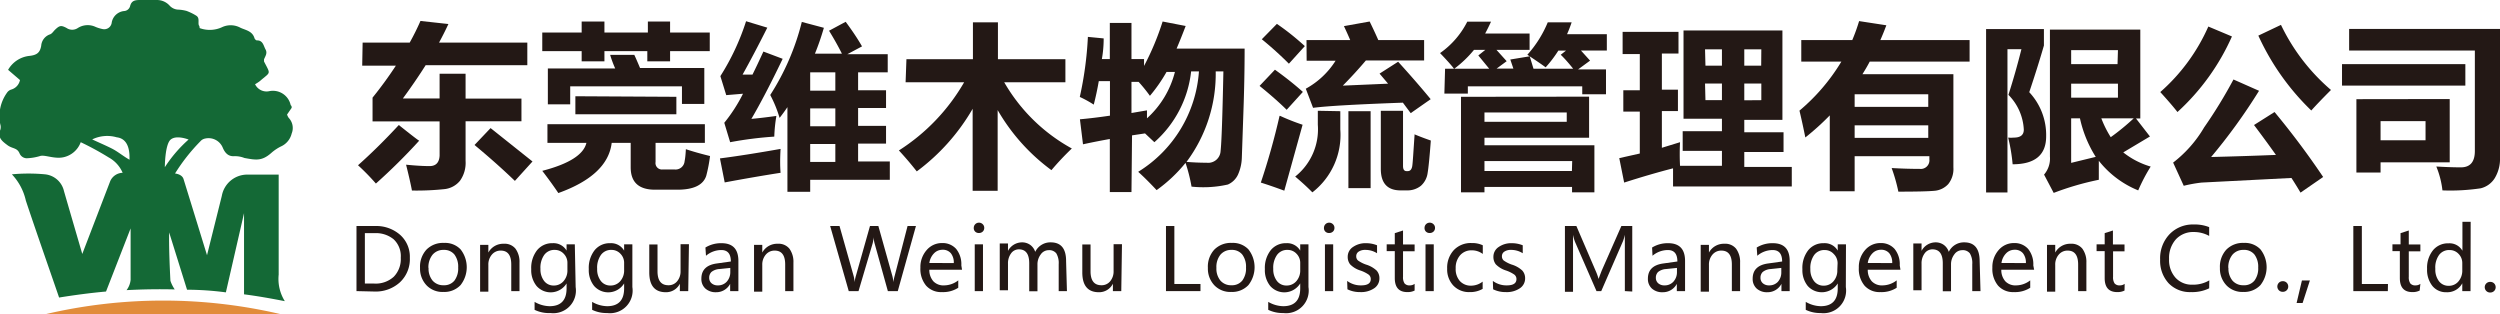 <svg id="图层_1" data-name="图层 1" xmlns="http://www.w3.org/2000/svg" viewBox="0 0 178.97 22.51"><defs><style>.cls-1{fill:#231815;}.cls-2{fill:#e18c3b;}.cls-3{fill:#146936;}</style></defs><title>logo</title><path class="cls-1" d="M232.28,400.77q1.39,1.11,1.46,1.12a41.84,41.84,0,0,1-3.1,3.07,16,16,0,0,0-1.28-1.31Q230.79,402.38,232.28,400.77Zm-2.59-5.9h3.37q.43-.77.77-1.55l2,.22q-.3.65-.67,1.33h6.32v1.62h-7.28q-.72,1.14-1.63,2.38h2.63V397.1h1.86v1.78h4v1.62h-4v2.85a2.2,2.2,0,0,1-.4,1.41,1.66,1.66,0,0,1-1.12.6,19.14,19.14,0,0,1-2.32.1q-.12-.65-.42-1.85,1,.1,1.68.1t.72-.75v-2.45h-4.8v-1.7a28.18,28.18,0,0,0,1.67-2.29h-2.41Zm9.16,6.12,3,2.39-1.26,1.39q-1.32-1.27-2.89-2.57Z" transform="translate(-203.73 -391.82)"/><path class="cls-1" d="M251.7,393.36v.79h2.84v1.33H251.7v.73h-1.63v-.73H247v.73h-1.63v-.73h-2.82v-1.33h2.82v-.79H247v.79h3.11v-.79Zm1.13,9.14q.75.25,1.73.49a10.63,10.63,0,0,1-.27,1.41q-.32,1-2.07,1h-1.6q-1.74,0-1.74-1.6v-1.75h-1.36q-.28,2.32-3.82,3.59-.46-.69-1.15-1.59,2.86-.74,3.16-2h-2.79v-1.34h11.27v1.34h-3.53v1.37a.46.46,0,0,0,.52.53H252a.65.65,0,0,0,.74-.6Q252.8,403.09,252.83,402.5Zm-5.43-6.75h1.74q.16.34.41.94h4.6v2.57h-1.6V398h-8v1.29h-1.6v-2.57h4.82A7.79,7.79,0,0,1,247.41,395.75Zm4.75,3V400h-7.23v-1.29Z" transform="translate(-203.73 -391.82)"/><path class="cls-1" d="M256.89,397.16l.71,0q.37-.75.78-1.65l1.38.52q-1.27,2.65-2.24,4.3.69-.06,1.79-.21a10.72,10.72,0,0,0-.15,1.48A26.59,26.59,0,0,0,256,402l-.42-1.39a11.21,11.21,0,0,0,1.34-2.08l-1.2.1-.42-1.36a16.94,16.94,0,0,0,1.84-3.93l1.52.46Q257.69,395.73,256.89,397.16Zm-1.62,6q1.8-.23,4.34-.68-.06,1,0,1.71-1.92.3-4,.69Zm9-9.78q.74,1,1.17,1.76l-1.05.56h2.89V397h-2.12v1.28h2v1.27h-2v1.28h2v1.27h-2v1.28h2.27v1.31h-5.7v.86h-1.63v-6.06q-.27.4-.56.77a8.84,8.84,0,0,0-.67-1.64,17.4,17.4,0,0,0,2.26-5.23l1.58.42q-.29,1-.64,1.85H264q-.38-.76-.92-1.64Zm-2.54,4.93h1.8V397h-1.8Zm0,2.55h1.8v-1.28h-1.8Zm0,2.55h1.8v-1.28h-1.8Z" transform="translate(-203.73 -391.82)"/><path class="cls-1" d="M268.62,396.06h4.76v-2.64h1.79v2.64H280v1.65h-4.38a12.54,12.54,0,0,0,4.84,4.74A19.87,19.87,0,0,0,279,404a14,14,0,0,1-3.85-4.3v5.78h-1.79v-5.87a14.79,14.79,0,0,1-4,4.48q-.63-.8-1.28-1.5a14.15,14.15,0,0,0,4.67-4.88h-4.19Z" transform="translate(-203.73 -391.82)"/><path class="cls-1" d="M284.73,405.57h-1.55v-3.8q-1,.18-1.92.38l-.22-1.79q1-.09,2.15-.26v-2.47h-.8q-.15.87-.36,1.68a7.75,7.75,0,0,0-1-.55,25.3,25.3,0,0,0,.58-4.3l1.13.11q0,.76-.13,1.48h.57v-2.59h1.55v2.59h.9v.49a19,19,0,0,0,1.33-3.18l1.65.32q-.33.87-.65,1.62h4.87q0,2.14-.09,4.63l-.11,3.19a3.18,3.18,0,0,1-.27,1.19,1.43,1.43,0,0,1-.73.72,8,8,0,0,1-2.6.15,11.72,11.72,0,0,0-.43-1.7,10.5,10.5,0,0,1-2.07,1.95q-.78-.83-1.32-1.31a9.19,9.19,0,0,0,4.35-7.19H289a7.89,7.89,0,0,1-2.63,5.07l-.67-.63-.93.14Zm1.32-6.89a10.92,10.92,0,0,0-.81-1h-.51v2.23l1.11-.19c0,.18,0,.37,0,.57a6.69,6.69,0,0,0,2-3.32h-.6A11.18,11.18,0,0,1,286.05,398.68Zm5.25-1.75h-.54a10.53,10.53,0,0,1-2.09,6.48q.77.06,1.44.06a.89.89,0,0,0,1-.84Q291.21,401.79,291.31,396.93Z" transform="translate(-203.73 -391.82)"/><path class="cls-1" d="M295,396.81q1.13.81,2,1.59l-1.16,1.28q-.79-.78-1.94-1.71Zm.36,3.3a15.61,15.61,0,0,0,1.62.64l-1.31,4.72q-.89-.33-1.68-.58A49.51,49.51,0,0,0,295.33,400.12Zm-.22-6.58q1,.68,2,1.59L296,396.38a25.46,25.46,0,0,0-1.94-1.75Zm4.54,6.25v1.31a5.2,5.2,0,0,1-2,4.5q-.52-.53-1.23-1.13a4.32,4.32,0,0,0,1.62-3.71v-1Zm-2.42-5.09h3.13q-.2-.47-.45-1l1.84-.33q.33.67.62,1.33h3.28v1.46h-4.17q-.78.92-1.65,1.8l3.24-.14-.61-.72,1.33-.85q1.31,1.44,2.33,2.68l-1.43,1-.56-.75q-5,.18-6.43.37l-.52-1.37a5.83,5.83,0,0,0,2.13-2h-2.07Zm3,5.09h1.59v5.51h-1.59Zm4.69,1.64q.6.25,1.21.46-.13,1.74-.23,2.33a1.49,1.49,0,0,1-.48.91,1.54,1.54,0,0,1-1,.33H304q-1.42,0-1.42-1.54v-4.16h1.59v3.95q0,.37.25.37h.09c.17,0,.28-.12.32-.36S304.91,402.7,305,401.43Z" transform="translate(-203.73 -391.82)"/><path class="cls-1" d="M307.18,396.74h.64q-.28-.37-1-1.12a6.09,6.09,0,0,0,1.95-2.25h1.7q-.2.44-.42.85h3.18v1.17h-2.37l.73.81-.72.53h1.2l-.22-.65,1.39-.23.27.89h2.84q-.51-.64-.89-1l.38-.3h-.55a8.64,8.64,0,0,1-.91,1.2q-.36-.27-1.31-.9a8.07,8.07,0,0,0,1.46-2.32h1.71a8.82,8.82,0,0,1-.33.85h2.85v1.17h-1.85l.65.72-.86.63h2v1.78H317V398h-8.19v.52h-1.68Zm.67,0h2.49l-.78-.95.5-.4h-.81A8.05,8.05,0,0,1,307.84,396.74Zm9.64,2v2.94H310v.54h7.87v3.37h-1.6v-.39H310v.39h-1.68v-6.84Zm-1.6,1.8v-.67H310v.67Zm.39,2.81H310v.71h6.26Z" transform="translate(-203.73 -391.82)"/><path class="cls-1" d="M320,404.89l-.35-1.75,1.47-.33v-3h-1.18v-1.53h1.18v-2.59h-1.23V394.1h4v1.55H322.7v2.59h1.15v1.53H322.7v2.63L324,402a16.63,16.63,0,0,0,0,1.69H327v-1.07h-2.81v-1.41H327v-.89h-2.75V394h7.08v6.4H328.6v.89h2.81v1.41H328.6v1.07H332v1.4H323.5v-1.3Q321.87,404.29,320,404.89Zm5.82-8.37H327v-1.17h-1.21Zm0,2.47H327V397.8h-1.21Zm4-3.64H328.6v1.17h1.21Zm0,3.64V397.8H328.6V399Z" transform="translate(-203.73 -391.82)"/><path class="cls-1" d="M336.5,405.51h-1.78v-5.43a18.26,18.26,0,0,1-1.75,1.58q-.2-1-.42-1.92a14,14,0,0,0,3-3.51h-2.87v-1.54h3.65q.28-.66.49-1.36l1.95.3q-.2.54-.43,1.06h6.39v1.54h-7.15c-.16.31-.34.61-.52.9h6.51v6.68a1.73,1.73,0,0,1-.37,1.19,1.51,1.51,0,0,1-1,.48q-.66.06-2.57.06a12.13,12.13,0,0,0-.48-1.69q1.06.06,2,.06a.62.62,0,0,0,.7-.69V403H336.5Zm5.27-6.94H336.5v.9h5.27Zm-5.27,3.12h5.27v-.9H336.5Z" transform="translate(-203.73 -391.82)"/><path class="cls-1" d="M349,398.42a4.48,4.48,0,0,1,1.21,3.16q0,2-2.4,2a12.36,12.36,0,0,0-.32-1.91,2.28,2.28,0,0,0,.41,0q.71,0,.71-.57a3.79,3.79,0,0,0-1.1-2.49q.52-1.63.93-3.27h-1v10.26h-1.53V393.9h4.14v1.18Q349.61,396.6,349,398.42Zm8.69,5.33a12.54,12.54,0,0,0-.89,1.7,6.89,6.89,0,0,1-2.82-2.12q0,.86,0,1.36a20.3,20.3,0,0,0-3.23.94l-.69-1.31a1.76,1.76,0,0,0,.42-1.29v-9.09h6.47v6.36h-.31l1,1.29-1.91,1.14A5.76,5.76,0,0,0,357.71,403.75Zm-2.34-8.34H352v1h3.32Zm0,3.4v-1H352v1Zm-2.74,1.48H352v3.19l1.76-.43A8.5,8.5,0,0,1,352.63,400.29Zm2.21,1.36a16.51,16.51,0,0,0,1.66-1.36h-2.32A7.36,7.36,0,0,0,354.84,401.65Z" transform="translate(-203.73 -391.82)"/><path class="cls-1" d="M361.82,393.72l1.69.71a16.21,16.21,0,0,1-3.9,5.41q-.42-.54-1.23-1.43A13.46,13.46,0,0,0,361.82,393.72Zm4.74,6.12a57.58,57.58,0,0,1,3.48,4.65l-1.62,1.12q-.3-.51-.65-1.05l-6.43.33a9.85,9.85,0,0,0-1.28.23l-.76-1.66a8.77,8.77,0,0,0,2.22-2.52,33.87,33.87,0,0,0,2.1-3.43l1.83.81a40.77,40.77,0,0,1-3.43,4.74q2.42-.06,4.64-.15-.71-1-1.57-2.14Zm.46-6.24a14.2,14.2,0,0,0,3.58,4.66q-.9.9-1.41,1.47a17.55,17.55,0,0,1-3.79-5.36Z" transform="translate(-203.73 -391.82)"/><path class="cls-1" d="M371.39,396.41h8.83v1.54h-8.83Zm11.31,6.66a2.68,2.68,0,0,1-.38,1.51,1.64,1.64,0,0,1-1,.72,14.77,14.77,0,0,1-2.74.15,6.36,6.36,0,0,0-.44-1.71q1,.06,1.76.06,1,0,1-1.17v-7.19h-9v-1.55H382.7Zm-3.6-4.16v4.53h-4.95v.73h-1.73v-5.25Zm-4.95,1.58v1.37h3.22v-1.37Z" transform="translate(-203.73 -391.82)"/><path class="cls-1" d="M229.25,412.66V408h1.34a2.59,2.59,0,0,1,1.77.62,2.1,2.1,0,0,1,.71,1.66,2.27,2.27,0,0,1-.71,1.75,2.57,2.57,0,0,1-1.82.66Zm.6-4.15v3.61h.68a1.91,1.91,0,0,0,1.39-.49,1.81,1.81,0,0,0,.5-1.36,1.65,1.65,0,0,0-.51-1.32,2,2,0,0,0-1.35-.44Z" transform="translate(-203.73 -391.82)"/><path class="cls-1" d="M233.8,411a1.8,1.8,0,0,1,.46-1.31,1.66,1.66,0,0,1,1.26-.48,1.53,1.53,0,0,1,1.18.46,2.07,2.07,0,0,1,0,2.56,1.6,1.6,0,0,1-1.23.49,1.58,1.58,0,0,1-1.2-.47A1.73,1.73,0,0,1,233.8,411Zm.61,0a1.34,1.34,0,0,0,.29.91,1,1,0,0,0,.79.33.94.94,0,0,0,.77-.33,1.44,1.44,0,0,0,.27-.93,1.45,1.45,0,0,0-.27-.94.94.94,0,0,0-.77-.33,1,1,0,0,0-.79.34A1.41,1.41,0,0,0,234.4,411Z" transform="translate(-203.73 -391.82)"/><path class="cls-1" d="M240.92,412.66h-.59v-1.9q0-1-.75-1a.81.81,0,0,0-.64.29,1.09,1.09,0,0,0-.25.74v1.91h-.59v-3.35h.59v.55h0a1.21,1.21,0,0,1,1.1-.63,1,1,0,0,1,.84.35,1.59,1.59,0,0,1,.29,1Z" transform="translate(-203.73 -391.82)"/><path class="cls-1" d="M244.94,412.37a1.62,1.62,0,0,1-1.8,1.86A2.37,2.37,0,0,1,242,414v-.57a2.21,2.21,0,0,0,1.07.31q1.22,0,1.22-1.28v-.35h0a1.34,1.34,0,0,1-2.15.18,1.8,1.8,0,0,1-.38-1.2,2.05,2.05,0,0,1,.42-1.36,1.38,1.38,0,0,1,1.11-.5,1.08,1.08,0,0,1,1,.53h0v-.45h.59Zm-.59-1.71a.92.92,0,0,0-.26-.67.86.86,0,0,0-.65-.28.89.89,0,0,0-.75.36,1.58,1.58,0,0,0-.27,1,1.35,1.35,0,0,0,.26.86.84.84,0,0,0,.69.33.9.9,0,0,0,.71-.32,1.16,1.16,0,0,0,.27-.8Z" transform="translate(-203.73 -391.82)"/><path class="cls-1" d="M249,412.37a1.62,1.62,0,0,1-1.8,1.86,2.37,2.37,0,0,1-1.08-.23v-.57a2.21,2.21,0,0,0,1.07.31q1.22,0,1.22-1.28v-.35h0a1.34,1.34,0,0,1-2.15.18,1.8,1.8,0,0,1-.38-1.2,2.05,2.05,0,0,1,.42-1.36,1.38,1.38,0,0,1,1.11-.5,1.08,1.08,0,0,1,1,.53h0v-.45H249Zm-.59-1.71a.92.92,0,0,0-.26-.67.86.86,0,0,0-.65-.28.89.89,0,0,0-.75.36,1.58,1.58,0,0,0-.27,1,1.35,1.35,0,0,0,.26.86.84.84,0,0,0,.69.33.9.9,0,0,0,.71-.32,1.16,1.16,0,0,0,.27-.8Z" transform="translate(-203.73 -391.82)"/><path class="cls-1" d="M253,412.66h-.6v-.53h0a1.1,1.1,0,0,1-1,.61q-1.19,0-1.19-1.42v-2h.59v1.92q0,1,.78,1a.78.78,0,0,0,.63-.29,1.09,1.09,0,0,0,.24-.72v-1.93h.6Z" transform="translate(-203.73 -391.82)"/><path class="cls-1" d="M254.23,409.54a2.13,2.13,0,0,1,1.15-.31q1.21,0,1.21,1.27v2.16H256v-.52h0a1.12,1.12,0,0,1-1,.6,1.1,1.1,0,0,1-.77-.26.92.92,0,0,1-.29-.71q0-.94,1.11-1.09l1-.14q0-.82-.68-.82a1.7,1.7,0,0,0-1.1.41Zm1,1.54a1,1,0,0,0-.57.21.56.56,0,0,0-.16.42.5.5,0,0,0,.17.39.65.65,0,0,0,.45.15.83.83,0,0,0,.64-.27,1,1,0,0,0,.25-.68V411Z" transform="translate(-203.73 -391.82)"/><path class="cls-1" d="M260.53,412.66h-.59v-1.9q0-1-.75-1a.81.81,0,0,0-.64.29,1.09,1.09,0,0,0-.25.74v1.91h-.59v-3.35h.59v.55h0a1.21,1.21,0,0,1,1.1-.63,1,1,0,0,1,.84.35,1.59,1.59,0,0,1,.29,1Z" transform="translate(-203.73 -391.82)"/><path class="cls-1" d="M269.3,408,268,412.66h-.71l-.94-3.38a2.21,2.21,0,0,1-.08-.48h0a2.25,2.25,0,0,1-.08.48l-1,3.38h-.7L263.16,408h.67l1,3.54a2.34,2.34,0,0,1,.08.48h0a2.71,2.71,0,0,1,.1-.48l1-3.54h.6l1,3.57a3,3,0,0,1,.08.45h0a2.46,2.46,0,0,1,.09-.46l.92-3.56Z" transform="translate(-203.73 -391.82)"/><path class="cls-1" d="M272.6,411.13h-2.34a1.21,1.21,0,0,0,.29.83,1,1,0,0,0,.78.29,1.66,1.66,0,0,0,1-.36v.53a2,2,0,0,1-1.17.31,1.43,1.43,0,0,1-1.13-.46,1.86,1.86,0,0,1-.41-1.28,1.83,1.83,0,0,1,.45-1.27,1.43,1.43,0,0,1,1.11-.5,1.29,1.29,0,0,1,1,.42,1.74,1.74,0,0,1,.37,1.18Zm-.59-.48a1.06,1.06,0,0,0-.21-.7.74.74,0,0,0-.6-.25.83.83,0,0,0-.61.26,1.22,1.22,0,0,0-.33.69Z" transform="translate(-203.73 -391.82)"/><path class="cls-1" d="M273.44,408.13a.37.37,0,0,1,.37-.37.37.37,0,0,1,.27.11.35.35,0,0,1,.11.27.35.35,0,0,1-.11.26.38.38,0,0,1-.27.1.36.36,0,0,1-.27-.1A.35.35,0,0,1,273.44,408.13Zm.07,4.53v-3.35h.59v3.35Z" transform="translate(-203.73 -391.82)"/><path class="cls-1" d="M280.11,412.66h-.59v-1.92a1.37,1.37,0,0,0-.17-.78.64.64,0,0,0-.56-.23.69.69,0,0,0-.56.31,1.16,1.16,0,0,0-.23.72v1.91h-.59v-2q0-1-.74-1a.68.68,0,0,0-.56.29,1.19,1.19,0,0,0-.22.74v1.9h-.59v-3.35h.59v.53h0a1.14,1.14,0,0,1,1-.61,1,1,0,0,1,.59.18,1,1,0,0,1,.36.5,1.2,1.2,0,0,1,1.11-.68q1.11,0,1.1,1.36Z" transform="translate(-203.73 -391.82)"/><path class="cls-1" d="M284,412.66h-.6v-.53h0a1.1,1.1,0,0,1-1,.61q-1.19,0-1.19-1.42v-2h.59v1.92q0,1,.78,1a.78.78,0,0,0,.63-.29,1.09,1.09,0,0,0,.24-.72v-1.93h.6Z" transform="translate(-203.73 -391.82)"/><path class="cls-1" d="M289.67,412.66H287.2V408h.6v4.15h1.87Z" transform="translate(-203.73 -391.82)"/><path class="cls-1" d="M290.2,411a1.8,1.8,0,0,1,.46-1.31,1.66,1.66,0,0,1,1.26-.48,1.53,1.53,0,0,1,1.18.46,2.07,2.07,0,0,1,0,2.56,1.6,1.6,0,0,1-1.23.49,1.58,1.58,0,0,1-1.2-.47A1.73,1.73,0,0,1,290.2,411Zm.61,0a1.34,1.34,0,0,0,.29.91,1,1,0,0,0,.79.33.94.94,0,0,0,.77-.33,1.44,1.44,0,0,0,.27-.93,1.45,1.45,0,0,0-.27-.94.94.94,0,0,0-.77-.33,1,1,0,0,0-.79.34A1.41,1.41,0,0,0,290.81,411Z" transform="translate(-203.73 -391.82)"/><path class="cls-1" d="M297.4,412.37a1.62,1.62,0,0,1-1.8,1.86,2.37,2.37,0,0,1-1.08-.23v-.57a2.21,2.21,0,0,0,1.07.31q1.22,0,1.22-1.28v-.35h0a1.34,1.34,0,0,1-2.15.18,1.8,1.8,0,0,1-.38-1.2,2.05,2.05,0,0,1,.42-1.36,1.38,1.38,0,0,1,1.11-.5,1.08,1.08,0,0,1,1,.53h0v-.45h.59Zm-.59-1.71a.92.92,0,0,0-.26-.67.86.86,0,0,0-.65-.28.89.89,0,0,0-.75.36,1.58,1.58,0,0,0-.27,1,1.35,1.35,0,0,0,.26.86.84.84,0,0,0,.69.33.9.9,0,0,0,.71-.32,1.16,1.16,0,0,0,.27-.8Z" transform="translate(-203.73 -391.82)"/><path class="cls-1" d="M298.51,408.13a.37.37,0,0,1,.37-.37.37.37,0,0,1,.27.11.35.35,0,0,1,.11.27.34.34,0,0,1-.11.26.38.38,0,0,1-.27.1.36.36,0,0,1-.27-.1A.35.35,0,0,1,298.51,408.13Zm.07,4.53v-3.35h.59v3.35Z" transform="translate(-203.73 -391.82)"/><path class="cls-1" d="M300.17,411.93a1.62,1.62,0,0,0,1,.32q.69,0,.69-.45a.4.4,0,0,0-.15-.32,2.37,2.37,0,0,0-.61-.3,1.75,1.75,0,0,1-.72-.44.85.85,0,0,1-.17-.53.83.83,0,0,1,.38-.71,1.56,1.56,0,0,1,.93-.27,2.08,2.08,0,0,1,.79.15v.57a1.54,1.54,0,0,0-.85-.24.8.8,0,0,0-.46.12.38.38,0,0,0-.18.33.39.39,0,0,0,.13.31,2.25,2.25,0,0,0,.57.29,1.93,1.93,0,0,1,.76.43.81.81,0,0,1,.2.55.84.84,0,0,1-.38.72,1.66,1.66,0,0,1-1,.27,2,2,0,0,1-.91-.2Z" transform="translate(-203.73 -391.82)"/><path class="cls-1" d="M305,412.62a1.1,1.1,0,0,1-.52.11q-.9,0-.9-1V409.8H303v-.49h.58v-.8l.59-.19v1H305v.49h-.83v1.83a.78.78,0,0,0,.11.47.45.45,0,0,0,.37.14.56.56,0,0,0,.35-.11Z" transform="translate(-203.73 -391.82)"/><path class="cls-1" d="M305.71,408.13a.37.37,0,0,1,.37-.37.38.38,0,0,1,.27.11.35.35,0,0,1,.11.27.35.35,0,0,1-.11.26.38.38,0,0,1-.27.1.36.36,0,0,1-.27-.1A.35.35,0,0,1,305.71,408.13Zm.07,4.53v-3.35h.59v3.35Z" transform="translate(-203.73 -391.82)"/><path class="cls-1" d="M309.87,412.5a1.77,1.77,0,0,1-.93.23,1.53,1.53,0,0,1-1.17-.47,1.68,1.68,0,0,1-.44-1.21,1.85,1.85,0,0,1,.48-1.33,1.67,1.67,0,0,1,1.28-.5,1.74,1.74,0,0,1,.79.16V410a1.3,1.3,0,0,0-.79-.26,1.07,1.07,0,0,0-.83.35,1.35,1.35,0,0,0-.32.94,1.29,1.29,0,0,0,.3.91,1.05,1.05,0,0,0,.81.33,1.35,1.35,0,0,0,.82-.29Z" transform="translate(-203.73 -391.82)"/><path class="cls-1" d="M310.6,411.93a1.62,1.62,0,0,0,1,.32q.69,0,.69-.45a.4.4,0,0,0-.15-.32,2.37,2.37,0,0,0-.61-.3,1.76,1.76,0,0,1-.72-.44.85.85,0,0,1-.17-.53.83.83,0,0,1,.38-.71,1.56,1.56,0,0,1,.93-.27,2.08,2.08,0,0,1,.79.15v.57a1.54,1.54,0,0,0-.85-.24.8.8,0,0,0-.46.12.38.38,0,0,0-.18.33.39.39,0,0,0,.13.31,2.29,2.29,0,0,0,.57.29,1.91,1.91,0,0,1,.76.43.81.81,0,0,1,.2.55.84.84,0,0,1-.38.72,1.66,1.66,0,0,1-1,.27,2,2,0,0,1-.91-.2Z" transform="translate(-203.73 -391.82)"/><path class="cls-1" d="M320.05,412.66v-3.11q0-.38,0-.92h0a2.93,2.93,0,0,1-.14.47l-1.55,3.56h-.34l-1.54-3.53a3.09,3.09,0,0,1-.14-.5h0q0,.33,0,1v3.08h-.58V408h.82l1.38,3.21a4.07,4.07,0,0,1,.21.58h0c.1-.29.18-.48.22-.59l1.41-3.2h.78v4.69Z" transform="translate(-203.73 -391.82)"/><path class="cls-1" d="M322,409.54a2.13,2.13,0,0,1,1.15-.31q1.21,0,1.21,1.27v2.16h-.59v-.52h0a1.12,1.12,0,0,1-1,.6,1.1,1.1,0,0,1-.78-.26.92.92,0,0,1-.29-.71q0-.94,1.11-1.09l1-.14q0-.82-.68-.82a1.7,1.7,0,0,0-1.1.41Zm1,1.54a1,1,0,0,0-.57.21.56.56,0,0,0-.16.42.5.5,0,0,0,.17.39.65.65,0,0,0,.45.15.83.83,0,0,0,.64-.27,1,1,0,0,0,.25-.68V411Z" transform="translate(-203.73 -391.82)"/><path class="cls-1" d="M328.3,412.66h-.59v-1.9q0-1-.75-1a.81.81,0,0,0-.64.29,1.09,1.09,0,0,0-.25.74v1.91h-.59v-3.35h.59v.55h0a1.21,1.21,0,0,1,1.1-.63,1,1,0,0,1,.84.35,1.59,1.59,0,0,1,.29,1Z" transform="translate(-203.73 -391.82)"/><path class="cls-1" d="M329.49,409.54a2.13,2.13,0,0,1,1.15-.31q1.21,0,1.21,1.27v2.16h-.59v-.52h0a1.12,1.12,0,0,1-1,.6,1.1,1.1,0,0,1-.77-.26.92.92,0,0,1-.29-.71q0-.94,1.11-1.09l1-.14q0-.82-.68-.82a1.7,1.7,0,0,0-1.1.41Zm1,1.54a1,1,0,0,0-.57.21.56.56,0,0,0-.16.42.5.5,0,0,0,.17.39.65.65,0,0,0,.45.15A.83.83,0,0,0,331,412a1,1,0,0,0,.25-.68V411Z" transform="translate(-203.73 -391.82)"/><path class="cls-1" d="M335.87,412.37a1.62,1.62,0,0,1-1.8,1.86A2.37,2.37,0,0,1,333,414v-.57a2.21,2.21,0,0,0,1.07.31q1.22,0,1.22-1.28v-.35h0a1.35,1.35,0,0,1-2.15.18,1.8,1.8,0,0,1-.38-1.2,2.05,2.05,0,0,1,.42-1.36,1.38,1.38,0,0,1,1.11-.5,1.08,1.08,0,0,1,1,.53h0v-.45h.59Zm-.59-1.71A.92.92,0,0,0,335,410a.85.85,0,0,0-.65-.28.89.89,0,0,0-.75.36,1.59,1.59,0,0,0-.27,1,1.35,1.35,0,0,0,.26.86.84.84,0,0,0,.69.33.9.9,0,0,0,.71-.32,1.16,1.16,0,0,0,.27-.8Z" transform="translate(-203.73 -391.82)"/><path class="cls-1" d="M339.78,411.13h-2.34a1.2,1.2,0,0,0,.29.83,1,1,0,0,0,.78.29,1.66,1.66,0,0,0,1-.36v.53a2,2,0,0,1-1.17.31,1.43,1.43,0,0,1-1.13-.46,1.86,1.86,0,0,1-.41-1.28,1.83,1.83,0,0,1,.45-1.27,1.43,1.43,0,0,1,1.11-.5,1.29,1.29,0,0,1,1,.42,1.74,1.74,0,0,1,.37,1.18Zm-.59-.48a1.06,1.06,0,0,0-.21-.7.74.74,0,0,0-.6-.25.83.83,0,0,0-.61.26,1.22,1.22,0,0,0-.33.69Z" transform="translate(-203.73 -391.82)"/><path class="cls-1" d="M345.51,412.66h-.59v-1.92a1.36,1.36,0,0,0-.17-.78.64.64,0,0,0-.56-.23.69.69,0,0,0-.56.31,1.16,1.16,0,0,0-.23.72v1.91h-.59v-2q0-1-.74-1a.68.68,0,0,0-.56.29,1.19,1.19,0,0,0-.22.74v1.9h-.59v-3.35h.59v.53h0a1.14,1.14,0,0,1,1-.61,1,1,0,0,1,.59.18,1,1,0,0,1,.36.5,1.2,1.2,0,0,1,1.11-.68q1.1,0,1.1,1.36Z" transform="translate(-203.73 -391.82)"/><path class="cls-1" d="M349.35,411.13H347a1.21,1.21,0,0,0,.29.83,1,1,0,0,0,.78.29,1.65,1.65,0,0,0,1-.36v.53a2,2,0,0,1-1.17.31,1.43,1.43,0,0,1-1.13-.46,1.86,1.86,0,0,1-.41-1.28,1.84,1.84,0,0,1,.45-1.27,1.43,1.43,0,0,1,1.11-.5,1.29,1.29,0,0,1,1,.42,1.74,1.74,0,0,1,.37,1.18Zm-.59-.48a1.07,1.07,0,0,0-.21-.7.74.74,0,0,0-.6-.25.83.83,0,0,0-.61.26,1.23,1.23,0,0,0-.33.69Z" transform="translate(-203.73 -391.82)"/><path class="cls-1" d="M353.09,412.66h-.59v-1.9q0-1-.75-1a.81.81,0,0,0-.64.29,1.08,1.08,0,0,0-.25.74v1.91h-.59v-3.35h.59v.55h0a1.21,1.21,0,0,1,1.1-.63,1,1,0,0,1,.84.35,1.59,1.59,0,0,1,.29,1Z" transform="translate(-203.73 -391.82)"/><path class="cls-1" d="M355.82,412.62a1.1,1.1,0,0,1-.52.11q-.9,0-.9-1V409.8h-.58v-.49h.58v-.8l.59-.19v1h.83v.49H355v1.83a.78.78,0,0,0,.11.47.45.45,0,0,0,.37.14.56.56,0,0,0,.35-.11Z" transform="translate(-203.73 -391.82)"/><path class="cls-1" d="M361.88,412.46a2.77,2.77,0,0,1-1.3.27,2.11,2.11,0,0,1-1.61-.64,2.37,2.37,0,0,1-.6-1.69,2.49,2.49,0,0,1,.68-1.82,2.31,2.31,0,0,1,1.72-.69,2.8,2.8,0,0,1,1.11.19v.63a2.24,2.24,0,0,0-1.1-.28,1.68,1.68,0,0,0-1.28.52,2,2,0,0,0-.49,1.41,1.89,1.89,0,0,0,.46,1.34,1.57,1.57,0,0,0,1.21.5,2.27,2.27,0,0,0,1.21-.31Z" transform="translate(-203.73 -391.82)"/><path class="cls-1" d="M362.65,411a1.8,1.8,0,0,1,.46-1.31,1.66,1.66,0,0,1,1.26-.48,1.53,1.53,0,0,1,1.18.46,2.07,2.07,0,0,1,0,2.56,1.6,1.6,0,0,1-1.23.49,1.58,1.58,0,0,1-1.2-.47A1.73,1.73,0,0,1,362.65,411Zm.61,0a1.34,1.34,0,0,0,.29.91,1,1,0,0,0,.79.33.94.94,0,0,0,.78-.33,1.44,1.44,0,0,0,.27-.93,1.45,1.45,0,0,0-.27-.94.94.94,0,0,0-.78-.33,1,1,0,0,0-.79.34A1.41,1.41,0,0,0,363.25,411Z" transform="translate(-203.73 -391.82)"/><path class="cls-1" d="M366.76,412.34a.38.38,0,0,1,.39-.39.38.38,0,0,1,.28.11.38.38,0,0,1,.11.27.37.37,0,0,1-.11.27.38.38,0,0,1-.28.11.37.37,0,0,1-.28-.11A.38.38,0,0,1,366.76,412.34Z" transform="translate(-203.73 -391.82)"/><path class="cls-1" d="M369.09,411.9l-.52,1.61h-.43l.38-1.61Z" transform="translate(-203.73 -391.82)"/><path class="cls-1" d="M374.67,412.66H372.2V408h.61v4.15h1.87Z" transform="translate(-203.73 -391.82)"/><path class="cls-1" d="M376.95,412.62a1.1,1.1,0,0,1-.52.11q-.9,0-.9-1V409.8H375v-.49h.58v-.8l.59-.19v1h.83v.49h-.83v1.83a.78.78,0,0,0,.11.47.45.45,0,0,0,.37.14.56.56,0,0,0,.35-.11Z" transform="translate(-203.73 -391.82)"/><path class="cls-1" d="M380.59,412.66H380v-.56h0a1.22,1.22,0,0,1-1.14.64,1.24,1.24,0,0,1-1-.45,1.85,1.85,0,0,1-.38-1.22,2,2,0,0,1,.42-1.33,1.38,1.38,0,0,1,1.11-.5,1.06,1.06,0,0,1,1,.53h0V407.7h.59Zm-.59-2a.93.93,0,0,0-.27-.67.87.87,0,0,0-.65-.27.89.89,0,0,0-.74.35,1.54,1.54,0,0,0-.27,1,1.37,1.37,0,0,0,.26.88.85.85,0,0,0,.7.33.88.88,0,0,0,.7-.32,1.18,1.18,0,0,0,.27-.79Z" transform="translate(-203.73 -391.82)"/><path class="cls-1" d="M381.61,412.34A.38.38,0,0,1,382,412a.38.38,0,0,1,.28.11.38.38,0,0,1,.11.27.37.37,0,0,1-.11.27.38.38,0,0,1-.28.11.37.37,0,0,1-.28-.11A.38.38,0,0,1,381.61,412.34Z" transform="translate(-203.73 -391.82)"/><path class="cls-2" d="M223.91,414.33h-17A36.9,36.9,0,0,1,223.91,414.33Z" transform="translate(-203.73 -391.82)"/><path class="cls-3" d="M224.4,400.26a.85.85,0,0,1-.12-.24l.33-.48c0-.08,0-.14-.07-.19a1.3,1.3,0,0,0-1.55-1,.91.91,0,0,1-1-.5,2.92,2.92,0,0,0,.35-.23c.78-.68.78-.44.29-1.4,0,0,0-.1,0-.15.09-.23.26-.44.11-.71s-.18-.66-.63-.65c-.05,0-.14-.09-.16-.15-.15-.52-.63-.58-1-.75a1.46,1.46,0,0,0-1.29-.06,2.09,2.09,0,0,1-1.64.08c0-.06,0-.13-.06-.21-.06-.23.08-.53-.2-.69a3.84,3.84,0,0,0-.68-.33,2.86,2.86,0,0,0-.57-.09.88.88,0,0,1-.64-.29,1.22,1.22,0,0,0-.9-.4c-.4,0-.81,0-1.21,0s-.62.06-.72.45a.47.47,0,0,1-.42.34,1,1,0,0,0-.89.81.54.54,0,0,1-.66.48,2.69,2.69,0,0,1-.49-.15,1.32,1.32,0,0,0-1.27.07.72.72,0,0,1-.82,0c-.38-.2-.49-.18-.8.11-.13.12-.23.3-.38.35a.93.93,0,0,0-.63.82c-.09.5-.32.66-.83.72a2,2,0,0,0-1.54,1l.85.73a.88.88,0,0,1-.62.68.56.56,0,0,0-.31.23,2.88,2.88,0,0,0-.48,2.26.67.67,0,0,1,0,.4c-.22.55.15.82.51,1.09s.69.17.87.59a.57.57,0,0,0,.5.35,3.74,3.74,0,0,0,1-.17c.33-.08,1,.23,1.63.1a1.7,1.7,0,0,0,1.25-1.08,20.78,20.78,0,0,1,2,1.09,2.27,2.27,0,0,1,1,1.1,1,1,0,0,0-.89.6L209.62,410s-1.08-3.7-1.31-4.5a1.55,1.55,0,0,0-1.35-1.2,12.74,12.74,0,0,0-2.38,0,4,4,0,0,1,1,1.88c.66,2,2.27,6.6,2.38,6.94,1.12-.18,2.24-.33,3.36-.43l1.76-4.52s0,1.92,0,3.69a1.46,1.46,0,0,1-.29.73c1.15-.06,2.3-.08,3.45-.05a2.48,2.48,0,0,1-.31-.62c-.13-2.52-.09-3.46-.09-3.46l1.28,4.1a21.74,21.74,0,0,1,2.78.19l1.3-5.67v5.81c1,.13,1.89.29,2.92.49a3,3,0,0,1-.44-1.9c0-2.17,0-7.16,0-7.16s-1.56,0-2.31,0a1.85,1.85,0,0,0-1.76,1.52c-.16.64-1.06,4.25-1.06,4.25s-1.14-3.71-1.68-5.45c-.11-.36-.61-.4-.61-.4a13.25,13.25,0,0,1,1.83-2.32.58.58,0,0,1,.32-.18,1.1,1.1,0,0,1,1.27.66c.17.4.42.63.82.6a1.86,1.86,0,0,1,.73.13c.79.14,1.23.25,1.92-.36a3.16,3.16,0,0,1,.68-.46,1.36,1.36,0,0,0,.78-.93A1.05,1.05,0,0,0,224.4,400.26Zm-11.39,3c-.48-.27-.84-.59-1.3-.82s-.89-.41-1.38-.64a2.46,2.46,0,0,1,1.76-.15C213.08,401.77,213,403,213,403.24Zm2.52.55s0-1.65.42-2,1.28,0,1.28,0A9.54,9.54,0,0,0,215.53,403.79Z" transform="translate(-203.73 -391.82)"/></svg>